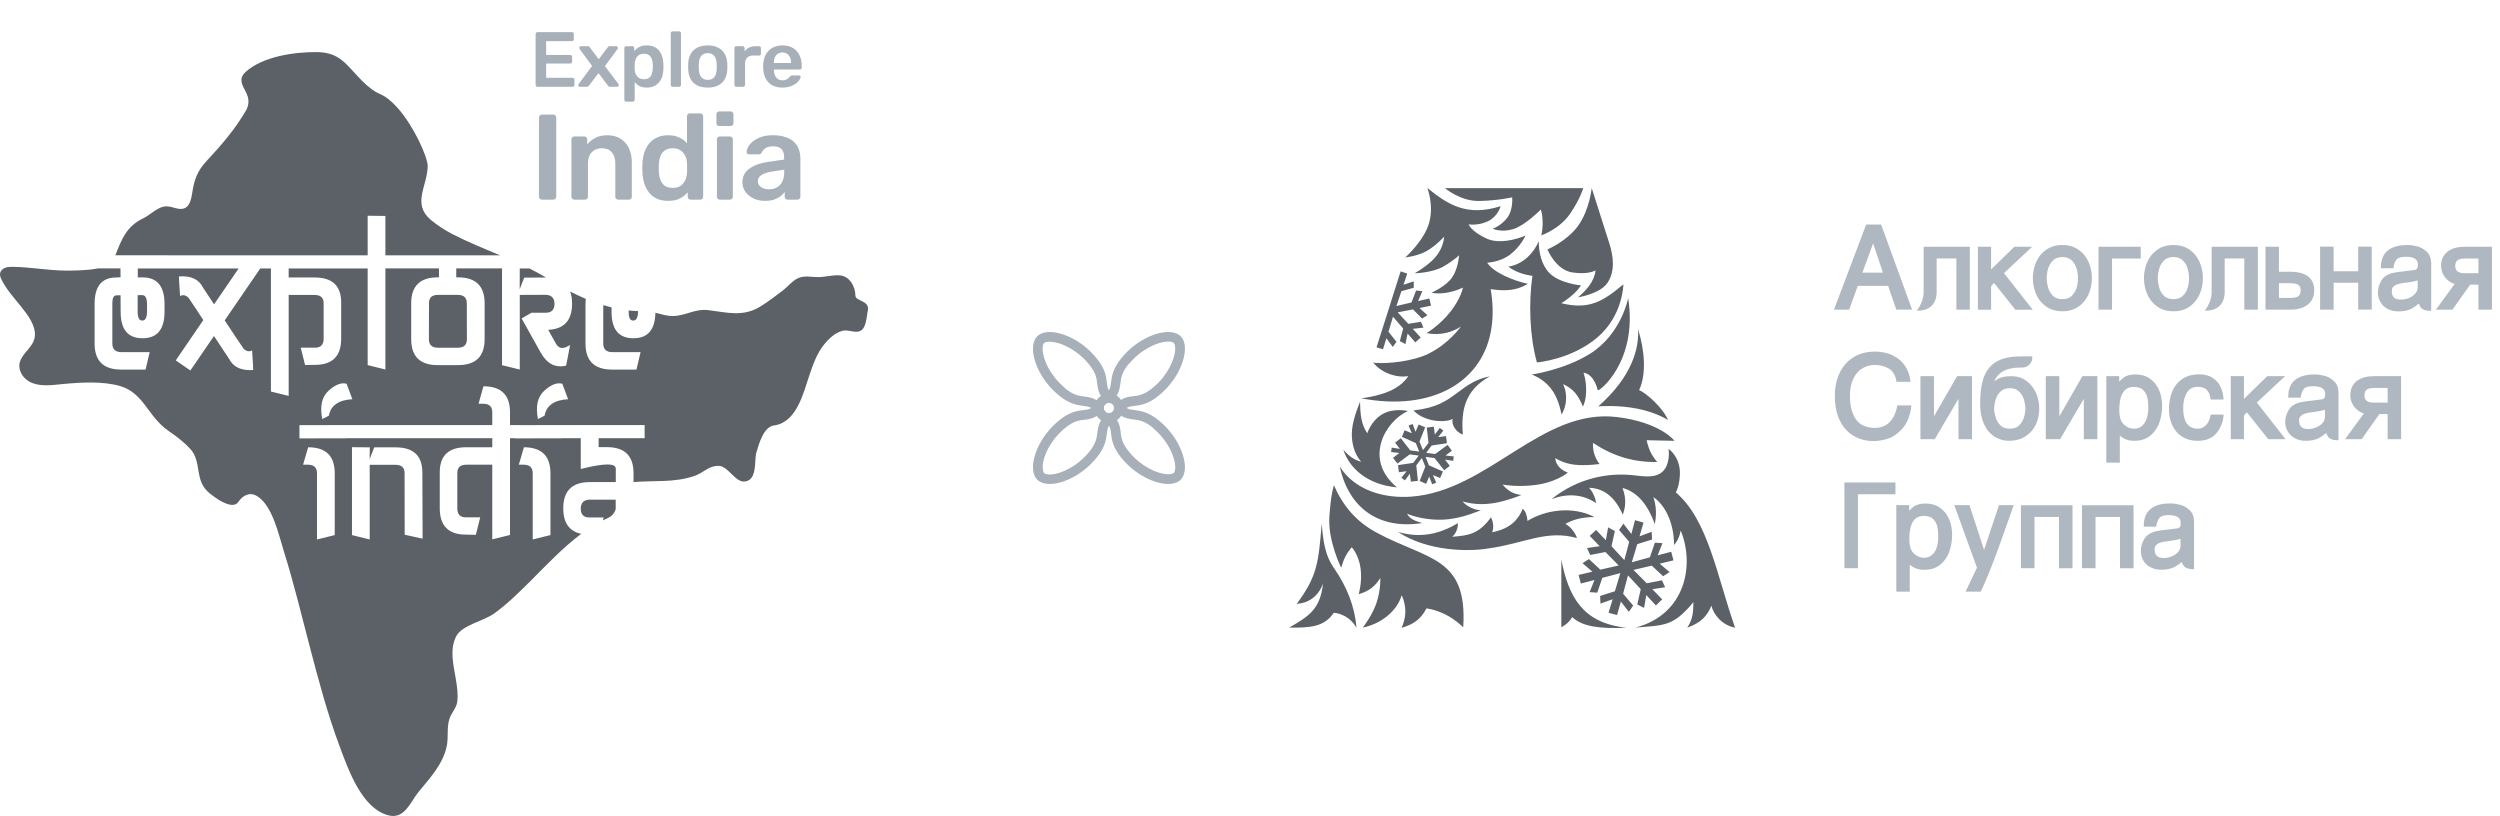 <svg width="288" height="94" viewBox="0 0 288 94" fill="none" xmlns="http://www.w3.org/2000/svg">
<path d="M61.918 10C61.858 10 61.807 9.979 61.765 9.937C61.723 9.895 61.702 9.844 61.702 9.784V3.925C61.702 3.859 61.723 3.805 61.765 3.763C61.807 3.721 61.858 3.7 61.918 3.7H65.878C65.944 3.7 65.998 3.721 66.04 3.763C66.082 3.805 66.103 3.859 66.103 3.925V4.519C66.103 4.579 66.082 4.63 66.04 4.672C65.998 4.714 65.944 4.735 65.878 4.735H62.917V6.328H65.68C65.746 6.328 65.8 6.349 65.842 6.391C65.884 6.427 65.905 6.478 65.905 6.544V7.102C65.905 7.168 65.884 7.222 65.842 7.264C65.8 7.3 65.746 7.318 65.68 7.318H62.917V8.965H65.95C66.016 8.965 66.07 8.986 66.112 9.028C66.154 9.07 66.175 9.124 66.175 9.19V9.784C66.175 9.844 66.154 9.895 66.112 9.937C66.07 9.979 66.016 10 65.95 10H61.918ZM66.815 10C66.761 10 66.713 9.982 66.671 9.946C66.635 9.904 66.617 9.856 66.617 9.802C66.617 9.784 66.62 9.763 66.626 9.739C66.638 9.715 66.656 9.685 66.68 9.649L68.21 7.597L66.788 5.671C66.77 5.641 66.755 5.614 66.743 5.59C66.737 5.566 66.734 5.542 66.734 5.518C66.734 5.464 66.752 5.419 66.788 5.383C66.83 5.341 66.878 5.32 66.932 5.32H67.715C67.787 5.32 67.841 5.338 67.877 5.374C67.913 5.41 67.94 5.443 67.958 5.473L68.975 6.823L69.992 5.473C70.016 5.443 70.043 5.41 70.073 5.374C70.109 5.338 70.163 5.32 70.235 5.32H70.982C71.036 5.32 71.081 5.341 71.117 5.383C71.159 5.419 71.18 5.461 71.18 5.509C71.18 5.539 71.174 5.566 71.162 5.59C71.156 5.614 71.144 5.641 71.126 5.671L69.686 7.615L71.225 9.649C71.249 9.685 71.264 9.715 71.27 9.739C71.282 9.763 71.288 9.784 71.288 9.802C71.288 9.856 71.267 9.904 71.225 9.946C71.189 9.982 71.144 10 71.09 10H70.271C70.205 10 70.154 9.985 70.118 9.955C70.082 9.919 70.052 9.886 70.028 9.856L68.948 8.425L67.85 9.856C67.826 9.886 67.796 9.919 67.76 9.955C67.73 9.985 67.679 10 67.607 10H66.815ZM72.138 11.71C72.078 11.71 72.027 11.689 71.985 11.647C71.943 11.605 71.922 11.554 71.922 11.494V5.536C71.922 5.476 71.943 5.425 71.985 5.383C72.027 5.341 72.078 5.32 72.138 5.32H72.849C72.915 5.32 72.966 5.341 73.002 5.383C73.044 5.425 73.065 5.476 73.065 5.536V5.896C73.209 5.704 73.398 5.545 73.632 5.419C73.866 5.293 74.157 5.23 74.505 5.23C74.823 5.23 75.099 5.281 75.333 5.383C75.567 5.485 75.762 5.632 75.918 5.824C76.074 6.01 76.194 6.232 76.278 6.49C76.362 6.748 76.41 7.033 76.422 7.345C76.428 7.447 76.431 7.552 76.431 7.66C76.431 7.768 76.428 7.876 76.422 7.984C76.416 8.284 76.371 8.563 76.287 8.821C76.203 9.073 76.08 9.295 75.918 9.487C75.762 9.673 75.567 9.82 75.333 9.928C75.099 10.036 74.823 10.09 74.505 10.09C74.181 10.09 73.905 10.033 73.677 9.919C73.449 9.799 73.263 9.643 73.119 9.451V11.494C73.119 11.554 73.098 11.605 73.056 11.647C73.02 11.689 72.969 11.71 72.903 11.71H72.138ZM74.172 9.127C74.43 9.127 74.631 9.073 74.775 8.965C74.919 8.851 75.021 8.704 75.081 8.524C75.147 8.344 75.186 8.146 75.198 7.93C75.21 7.75 75.21 7.57 75.198 7.39C75.186 7.174 75.147 6.976 75.081 6.796C75.021 6.616 74.919 6.472 74.775 6.364C74.631 6.25 74.43 6.193 74.172 6.193C73.926 6.193 73.725 6.25 73.569 6.364C73.419 6.478 73.308 6.625 73.236 6.805C73.17 6.979 73.131 7.159 73.119 7.345C73.113 7.453 73.11 7.567 73.11 7.687C73.11 7.807 73.113 7.924 73.119 8.038C73.125 8.218 73.167 8.392 73.245 8.56C73.323 8.722 73.437 8.857 73.587 8.965C73.737 9.073 73.932 9.127 74.172 9.127ZM77.486 10C77.426 10 77.375 9.979 77.333 9.937C77.291 9.895 77.27 9.844 77.27 9.784V3.826C77.27 3.766 77.291 3.715 77.333 3.673C77.375 3.631 77.426 3.61 77.486 3.61H78.233C78.293 3.61 78.344 3.631 78.386 3.673C78.428 3.715 78.449 3.766 78.449 3.826V9.784C78.449 9.844 78.428 9.895 78.386 9.937C78.344 9.979 78.293 10 78.233 10H77.486ZM81.533 10.09C81.053 10.09 80.648 10.006 80.318 9.838C79.994 9.67 79.745 9.433 79.571 9.127C79.403 8.821 79.307 8.464 79.283 8.056C79.277 7.948 79.274 7.816 79.274 7.66C79.274 7.504 79.277 7.372 79.283 7.264C79.307 6.85 79.406 6.493 79.58 6.193C79.76 5.887 80.012 5.65 80.336 5.482C80.666 5.314 81.065 5.23 81.533 5.23C82.001 5.23 82.397 5.314 82.721 5.482C83.051 5.65 83.303 5.887 83.477 6.193C83.657 6.493 83.759 6.85 83.783 7.264C83.789 7.372 83.792 7.504 83.792 7.66C83.792 7.816 83.789 7.948 83.783 8.056C83.759 8.464 83.66 8.821 83.486 9.127C83.318 9.433 83.069 9.67 82.739 9.838C82.415 10.006 82.013 10.09 81.533 10.09ZM81.533 9.199C81.851 9.199 82.097 9.1 82.271 8.902C82.445 8.698 82.541 8.401 82.559 8.011C82.565 7.921 82.568 7.804 82.568 7.66C82.568 7.516 82.565 7.399 82.559 7.309C82.541 6.925 82.445 6.631 82.271 6.427C82.097 6.223 81.851 6.121 81.533 6.121C81.215 6.121 80.969 6.223 80.795 6.427C80.621 6.631 80.525 6.925 80.507 7.309C80.501 7.399 80.498 7.516 80.498 7.66C80.498 7.804 80.501 7.921 80.507 8.011C80.525 8.401 80.621 8.698 80.795 8.902C80.969 9.1 81.215 9.199 81.533 9.199ZM84.825 10C84.765 10 84.714 9.979 84.672 9.937C84.63 9.895 84.609 9.844 84.609 9.784V5.545C84.609 5.479 84.63 5.425 84.672 5.383C84.714 5.341 84.765 5.32 84.825 5.32H85.554C85.614 5.32 85.665 5.341 85.707 5.383C85.755 5.425 85.779 5.479 85.779 5.545V5.914C85.917 5.722 86.094 5.575 86.31 5.473C86.532 5.371 86.787 5.32 87.075 5.32H87.444C87.51 5.32 87.561 5.341 87.597 5.383C87.639 5.425 87.66 5.476 87.66 5.536V6.184C87.66 6.244 87.639 6.295 87.597 6.337C87.561 6.379 87.51 6.4 87.444 6.4H86.742C86.454 6.4 86.229 6.481 86.067 6.643C85.911 6.805 85.833 7.027 85.833 7.309V9.784C85.833 9.844 85.812 9.895 85.77 9.937C85.728 9.979 85.674 10 85.608 10H84.825ZM90.136 10.09C89.47 10.09 88.942 9.898 88.552 9.514C88.162 9.13 87.952 8.584 87.922 7.876C87.916 7.816 87.913 7.741 87.913 7.651C87.913 7.555 87.916 7.48 87.922 7.426C87.946 6.976 88.048 6.586 88.228 6.256C88.414 5.926 88.669 5.674 88.993 5.5C89.317 5.32 89.698 5.23 90.136 5.23C90.622 5.23 91.03 5.332 91.36 5.536C91.69 5.734 91.939 6.013 92.107 6.373C92.275 6.727 92.359 7.138 92.359 7.606V7.795C92.359 7.855 92.338 7.906 92.296 7.948C92.254 7.99 92.2 8.011 92.134 8.011H89.146C89.146 8.011 89.146 8.02 89.146 8.038C89.146 8.056 89.146 8.071 89.146 8.083C89.152 8.293 89.191 8.488 89.263 8.668C89.341 8.842 89.452 8.983 89.596 9.091C89.746 9.199 89.923 9.253 90.127 9.253C90.295 9.253 90.436 9.229 90.55 9.181C90.664 9.127 90.757 9.067 90.829 9.001C90.901 8.935 90.952 8.881 90.982 8.839C91.036 8.767 91.078 8.725 91.108 8.713C91.144 8.695 91.195 8.686 91.261 8.686H92.035C92.095 8.686 92.143 8.704 92.179 8.74C92.221 8.776 92.239 8.821 92.233 8.875C92.227 8.971 92.176 9.088 92.08 9.226C91.99 9.364 91.858 9.499 91.684 9.631C91.51 9.763 91.291 9.874 91.027 9.964C90.769 10.048 90.472 10.09 90.136 10.09ZM89.146 7.255H91.135V7.228C91.135 6.994 91.096 6.79 91.018 6.616C90.94 6.442 90.826 6.304 90.676 6.202C90.526 6.1 90.346 6.049 90.136 6.049C89.926 6.049 89.746 6.1 89.596 6.202C89.446 6.304 89.332 6.442 89.254 6.616C89.182 6.79 89.146 6.994 89.146 7.228V7.255ZM62.428 23C62.335 23 62.255 22.967 62.19 22.902C62.125 22.837 62.092 22.757 62.092 22.664V13.536C62.092 13.443 62.125 13.363 62.19 13.298C62.255 13.233 62.335 13.2 62.428 13.2H63.744C63.847 13.2 63.926 13.233 63.982 13.298C64.047 13.363 64.08 13.443 64.08 13.536V22.664C64.08 22.757 64.047 22.837 63.982 22.902C63.926 22.967 63.847 23 63.744 23H62.428ZM66.164 23C66.07 23 65.991 22.967 65.926 22.902C65.86 22.837 65.828 22.757 65.828 22.664V16.056C65.828 15.963 65.86 15.883 65.926 15.818C65.991 15.753 66.07 15.72 66.164 15.72H67.312C67.405 15.72 67.484 15.753 67.55 15.818C67.615 15.883 67.648 15.963 67.648 16.056V16.63C67.89 16.331 68.198 16.084 68.572 15.888C68.954 15.683 69.426 15.58 69.986 15.58C70.555 15.58 71.05 15.711 71.47 15.972C71.89 16.224 72.212 16.583 72.436 17.05C72.669 17.517 72.786 18.077 72.786 18.73V22.664C72.786 22.757 72.753 22.837 72.688 22.902C72.622 22.967 72.543 23 72.45 23H71.218C71.124 23 71.045 22.967 70.98 22.902C70.914 22.837 70.882 22.757 70.882 22.664V18.814C70.882 18.273 70.746 17.848 70.476 17.54C70.214 17.232 69.832 17.078 69.328 17.078C68.842 17.078 68.455 17.232 68.166 17.54C67.876 17.848 67.732 18.273 67.732 18.814V22.664C67.732 22.757 67.699 22.837 67.634 22.902C67.568 22.967 67.489 23 67.396 23H66.164ZM76.986 23.14C76.501 23.14 76.071 23.061 75.698 22.902C75.334 22.734 75.031 22.501 74.788 22.202C74.545 21.903 74.359 21.553 74.228 21.152C74.097 20.741 74.023 20.293 74.004 19.808C73.995 19.64 73.99 19.491 73.99 19.36C73.99 19.22 73.995 19.066 74.004 18.898C74.023 18.431 74.093 17.997 74.214 17.596C74.345 17.195 74.531 16.845 74.774 16.546C75.026 16.238 75.334 16 75.698 15.832C76.071 15.664 76.501 15.58 76.986 15.58C77.49 15.58 77.915 15.669 78.26 15.846C78.615 16.014 78.909 16.233 79.142 16.504V13.396C79.142 13.303 79.17 13.223 79.226 13.158C79.291 13.093 79.375 13.06 79.478 13.06H80.668C80.761 13.06 80.841 13.093 80.906 13.158C80.971 13.223 81.004 13.303 81.004 13.396V22.664C81.004 22.757 80.971 22.837 80.906 22.902C80.841 22.967 80.761 23 80.668 23H79.562C79.459 23 79.375 22.967 79.31 22.902C79.254 22.837 79.226 22.757 79.226 22.664V22.146C78.993 22.435 78.694 22.673 78.33 22.86C77.975 23.047 77.527 23.14 76.986 23.14ZM77.504 21.642C77.896 21.642 78.209 21.553 78.442 21.376C78.675 21.199 78.848 20.975 78.96 20.704C79.072 20.424 79.133 20.139 79.142 19.85C79.151 19.682 79.156 19.505 79.156 19.318C79.156 19.122 79.151 18.94 79.142 18.772C79.133 18.492 79.067 18.226 78.946 17.974C78.825 17.713 78.647 17.498 78.414 17.33C78.181 17.162 77.877 17.078 77.504 17.078C77.112 17.078 76.799 17.167 76.566 17.344C76.342 17.512 76.179 17.736 76.076 18.016C75.973 18.296 75.913 18.604 75.894 18.94C75.885 19.22 75.885 19.5 75.894 19.78C75.913 20.116 75.973 20.424 76.076 20.704C76.179 20.984 76.342 21.213 76.566 21.39C76.799 21.558 77.112 21.642 77.504 21.642ZM82.926 23C82.832 23 82.753 22.967 82.688 22.902C82.623 22.837 82.59 22.757 82.59 22.664V16.056C82.59 15.963 82.623 15.883 82.688 15.818C82.753 15.753 82.832 15.72 82.926 15.72H84.088C84.191 15.72 84.27 15.753 84.326 15.818C84.391 15.883 84.424 15.963 84.424 16.056V22.664C84.424 22.757 84.391 22.837 84.326 22.902C84.27 22.967 84.191 23 84.088 23H82.926ZM82.87 14.516C82.767 14.516 82.683 14.488 82.618 14.432C82.562 14.367 82.534 14.283 82.534 14.18V13.172C82.534 13.079 82.562 12.999 82.618 12.934C82.683 12.869 82.767 12.836 82.87 12.836H84.144C84.246 12.836 84.331 12.869 84.396 12.934C84.461 12.999 84.494 13.079 84.494 13.172V14.18C84.494 14.283 84.461 14.367 84.396 14.432C84.331 14.488 84.246 14.516 84.144 14.516H82.87ZM88.115 23.14C87.63 23.14 87.191 23.047 86.799 22.86C86.407 22.664 86.095 22.407 85.861 22.09C85.637 21.763 85.525 21.399 85.525 20.998C85.525 20.345 85.787 19.827 86.309 19.444C86.841 19.052 87.541 18.791 88.409 18.66L90.327 18.38V18.086C90.327 17.694 90.229 17.391 90.033 17.176C89.837 16.961 89.501 16.854 89.025 16.854C88.689 16.854 88.414 16.924 88.199 17.064C87.994 17.195 87.84 17.372 87.737 17.596C87.663 17.717 87.555 17.778 87.415 17.778H86.309C86.207 17.778 86.127 17.75 86.071 17.694C86.025 17.638 86.001 17.563 86.001 17.47C86.011 17.321 86.071 17.139 86.183 16.924C86.295 16.709 86.473 16.504 86.715 16.308C86.958 16.103 87.271 15.93 87.653 15.79C88.036 15.65 88.498 15.58 89.039 15.58C89.627 15.58 90.122 15.655 90.523 15.804C90.934 15.944 91.261 16.135 91.503 16.378C91.746 16.621 91.923 16.905 92.035 17.232C92.147 17.559 92.203 17.904 92.203 18.268V22.664C92.203 22.757 92.171 22.837 92.105 22.902C92.04 22.967 91.961 23 91.867 23H90.733C90.631 23 90.547 22.967 90.481 22.902C90.425 22.837 90.397 22.757 90.397 22.664V22.118C90.276 22.295 90.113 22.463 89.907 22.622C89.702 22.771 89.45 22.897 89.151 23C88.862 23.093 88.517 23.14 88.115 23.14ZM88.591 21.81C88.918 21.81 89.212 21.74 89.473 21.6C89.744 21.46 89.954 21.245 90.103 20.956C90.262 20.657 90.341 20.284 90.341 19.836V19.542L88.941 19.766C88.391 19.85 87.98 19.985 87.709 20.172C87.439 20.359 87.303 20.587 87.303 20.858C87.303 21.063 87.364 21.241 87.485 21.39C87.616 21.53 87.779 21.637 87.975 21.712C88.171 21.777 88.377 21.81 88.591 21.81Z" fill="#A7B0B9"/>
<path fill-rule="evenodd" clip-rule="evenodd" d="M19.347 29.412H42.355V24.853L44.399 24.875V29.412H57.606C55.764 28.636 53.905 27.89 52.143 26.98C51.277 26.535 50.403 25.973 49.648 25.346C47.403 23.473 49.269 21.418 49.269 19.085C49.269 18.172 47.757 14.635 45.807 12.432C45.157 11.697 44.457 11.113 43.749 10.82C43.218 10.602 42.554 10.16 41.662 9.262C39.868 7.446 39.182 6.022 36.474 6.001C33.951 5.979 30.275 6.493 28.311 8.276C28.123 8.446 27.95 8.646 27.867 8.889C27.611 9.639 28.3 10.352 28.535 11.113C28.694 11.635 28.629 12.222 28.355 12.697C27.069 14.914 25.52 16.697 23.762 18.588C22.762 19.665 22.379 20.69 22.163 22.107C22.029 22.98 21.838 24.172 20.679 24.064C20.22 24.02 19.791 23.814 19.332 23.777C18.224 23.69 17.419 24.712 16.491 25.154C14.559 26.078 14 27.582 13.292 29.408H19.339L19.347 29.412Z" fill="#5B6166"/>
<path fill-rule="evenodd" clip-rule="evenodd" d="M16.404 36.93C16.74 36.923 16.917 36.604 16.939 35.97V34.959C16.917 34.325 16.74 34.006 16.404 33.999H15.859V35.938C15.859 36.611 16.04 36.941 16.404 36.927V36.93Z" fill="#5B6166"/>
<path fill-rule="evenodd" clip-rule="evenodd" d="M72.964 36.93C73.3 36.923 73.477 36.604 73.499 35.97V35.84C73.138 35.829 72.78 35.807 72.423 35.767V35.941C72.423 36.615 72.603 36.945 72.968 36.93H72.964Z" fill="#5B6166"/>
<path fill-rule="evenodd" clip-rule="evenodd" d="M59.866 33.329L60.389 31.981L62.837 31.97C62.859 31.97 62.88 31.97 62.902 31.97C62.274 31.597 61.631 31.253 60.978 30.926H59.877L59.866 33.325V33.329Z" fill="#5B6166"/>
<path fill-rule="evenodd" clip-rule="evenodd" d="M70.932 57.559H67.971C67.274 57.559 66.917 57.896 66.902 58.566C66.895 59.262 67.227 59.613 67.899 59.613H69.542L69.459 59.943C69.697 59.823 69.935 59.707 70.177 59.602C70.621 59.338 70.831 59.004 70.928 58.646V57.562L70.932 57.559Z" fill="#5B6166"/>
<path fill-rule="evenodd" clip-rule="evenodd" d="M98.544 34.09C98.544 32.966 97.84 31.778 96.695 31.716C95.861 31.673 95.056 31.919 94.233 31.923C93.421 31.926 92.673 31.698 91.89 32.068C91.244 32.376 90.749 33.035 90.182 33.466C89.326 34.119 88.471 34.771 87.554 35.333C85.582 36.535 83.749 35.992 81.586 35.727C80.051 35.543 79.004 36.38 77.542 36.405C77.524 36.405 77.502 36.405 77.484 36.405C76.809 36.405 76.156 36.195 75.502 36.028C75.466 37.988 74.625 38.967 72.979 38.967C71.293 38.974 70.451 37.963 70.451 35.934V35.412C70.13 35.336 69.812 35.245 69.495 35.151V39.583C69.495 40.235 69.845 40.565 70.542 40.565H73.795L73.322 42.576H70.513C68.473 42.576 67.451 41.579 67.451 39.583V34.995C67.451 34.793 67.462 34.608 67.48 34.427C66.87 34.169 66.267 33.887 65.682 33.582C65.827 33.974 65.902 34.438 65.902 34.97C65.91 36.901 64.993 37.909 63.151 37.996L64.047 39.594C64.357 40.133 64.812 40.231 65.415 39.887L65.678 39.746L65.216 42.119C63.989 42.416 63.011 41.913 62.285 40.612L60.09 36.68L61.238 36.025H62.88C63.552 36.025 63.884 35.673 63.877 34.974C63.862 34.3 63.509 33.963 62.808 33.963L59.877 33.974V42.572L57.833 42.068V30.923H52.562V31.952H52.771C54.811 31.952 55.829 32.948 55.829 34.945V39.068C55.829 41.061 54.811 42.061 52.771 42.061H50.417C48.385 42.061 47.37 41.065 47.37 39.068V34.945C47.37 32.952 48.385 31.952 50.417 31.952H50.569V30.923H44.399V42.565L42.355 42.061V30.926H33.254V31.966H36.254C38.294 31.966 39.312 32.937 39.305 34.876V38.989C39.312 41.018 38.305 42.032 36.283 42.032L35.146 42.054L34.644 40.054H36.286C36.958 40.054 37.29 39.702 37.283 39.003V34.908C37.276 34.289 36.922 33.977 36.225 33.977H33.254V45.608L31.21 45.105V30.926H29.983L25.885 36.909L27.004 38.597V38.608L28.073 40.184C28.409 40.489 28.73 40.547 29.041 40.365C29.142 41.869 29.185 42.619 29.17 42.619C28.957 42.641 28.752 42.641 28.557 42.63C27.524 42.576 26.802 42.145 26.39 41.337L24.65 38.709L21.932 42.681L20.249 41.518L23.423 36.869L22.769 35.88V35.869L21.711 34.292C21.376 33.984 21.054 33.923 20.744 34.111C20.643 32.604 20.599 31.847 20.614 31.847C21.982 31.738 22.91 32.169 23.394 33.14L24.661 35.061L27.492 30.926H15.873V31.955H16.426C18.09 31.955 18.935 32.956 18.953 34.956V35.967C18.935 37.967 18.09 38.967 16.426 38.967C14.74 38.974 13.899 37.963 13.899 35.934L13.888 34.014L13.415 34.024C13.101 34.024 12.942 34.325 12.942 34.923V39.583C12.942 40.235 13.292 40.565 13.989 40.565H17.242L16.769 42.576H13.96C11.92 42.576 10.898 41.579 10.898 39.583V34.995C10.898 32.959 11.743 31.952 13.436 31.963L13.888 31.941L13.877 30.919H11.299C9.956 31.18 8.259 31.173 7.671 31.173C5.602 31.173 3.573 30.77 1.508 30.738C1.204 30.734 0.894 30.738 0.612 30.839C0.327 30.945 0.071 31.173 0.013 31.47C-0.037 31.727 0.067 31.992 0.183 32.227C0.732 33.34 1.584 34.264 2.36 35.231C3.136 36.199 4.23 37.565 3.992 38.883C3.786 40.028 2.591 40.637 2.28 41.735C2.038 42.594 2.598 43.529 3.374 43.96C4.508 44.587 5.93 44.369 7.162 44.25C9.389 44.036 11.848 43.898 13.834 44.474C16.603 45.275 17.014 48.033 19.502 49.703C20.39 50.297 21.365 51.091 21.946 51.743C23.296 53.258 22.329 55.345 24.138 56.819C25.477 57.914 26.914 58.606 27.445 57.834C27.99 57.041 28.78 56.635 29.636 57.164C31.394 58.254 32.113 61.631 32.676 63.429C33.828 67.092 34.723 70.831 35.698 74.545C36.709 78.397 37.734 82.267 39.132 85.996C40.114 88.619 41.688 93.21 44.814 93.942C46.627 94.366 47.284 92.376 48.201 91.249C49.515 89.633 51.046 88.043 51.472 85.919C51.681 84.879 51.439 83.818 51.786 82.781C52.002 82.126 52.573 81.56 52.67 80.872C52.793 79.999 52.656 79.118 52.515 78.256C52.252 76.632 51.75 74.824 52.573 73.266C53.23 72.023 55.728 71.531 56.902 70.69C58.44 69.592 59.79 68.248 61.126 66.918C62.978 65.074 64.837 63.081 66.96 61.497C65.574 61.208 64.884 60.225 64.888 58.548C64.888 56.541 65.91 55.537 67.95 55.537H70.939V53.99C70.939 53.337 69.592 53.348 66.902 54.029V50.482H64.697V50.493L59.349 50.504V50.482H58.754V61.628L56.71 62.132V53.533H53.739C53.042 53.533 52.688 53.841 52.681 54.461V58.548C52.674 59.247 53.006 59.599 53.678 59.599H55.32L54.819 61.61L53.681 61.588C51.66 61.588 50.656 60.573 50.659 58.544V54.432C50.652 52.493 51.67 51.522 53.71 51.522H56.71V50.482H39.843V50.493L34.496 50.504V48.978L39.42 48.968H56.71V47.493C56.71 46.84 56.36 46.511 55.663 46.511H55.129L55.692 44.5C57.732 44.5 58.754 45.496 58.754 47.493V48.968H60.032V48.975L63.819 48.968H74.26V50.482H68.964V51.511H69.921C71.961 51.511 72.982 52.508 72.982 54.504V55.533C75.347 55.334 77.629 55.624 79.965 54.841C80.423 54.689 80.86 54.424 81.293 54.142C81.82 53.801 82.304 53.663 82.748 53.663C84.005 53.663 84.759 55.899 86.084 55.403C86.294 55.323 86.453 55.196 86.575 55.033C87.131 54.287 86.922 52.812 87.146 52.084C87.431 51.145 87.958 49.167 89.164 49.011C91.756 48.681 92.543 45.308 93.222 43.289C93.641 42.047 94.081 40.753 94.912 39.717C95.439 39.054 96.19 38.333 97.035 38.112C97.652 37.949 98.266 38.307 98.876 38.199C99.825 38.028 99.804 36.532 99.97 35.796C100.244 34.597 98.551 34.717 98.551 34.075L98.544 34.09ZM60.35 51.526C62.389 51.526 63.411 52.522 63.411 54.519V61.642L61.368 62.146V54.515C61.368 53.863 61.017 53.533 60.321 53.533H59.768L60.353 51.522L60.35 51.526ZM40.554 51.515L42.597 51.536L42.587 52.892L43.11 51.536H45.59C47.634 51.536 48.656 52.508 48.656 54.446L48.684 62.055L46.619 61.602L46.608 54.479C46.601 53.859 46.251 53.547 45.551 53.547H42.59V62.146L40.547 61.642V51.515H40.554ZM35.499 51.526C37.539 51.526 38.561 52.522 38.561 54.519V61.642L36.517 62.146V54.515C36.517 53.863 36.167 53.533 35.471 53.533H34.914L35.499 51.522V51.526ZM37.886 47.888L37.12 48.272C36.832 46.797 37.077 45.71 37.857 45.007C38.482 44.442 39.052 44.159 39.568 44.159C39.687 44.159 39.81 44.177 39.929 44.21L40.594 45.989C39.002 46.076 38.099 46.71 37.886 47.888ZM62.736 47.888L61.971 48.272C61.682 46.797 61.927 45.71 62.707 45.007C63.332 44.442 63.902 44.159 64.418 44.159C64.538 44.159 64.66 44.177 64.779 44.21L65.444 45.989C63.852 46.076 62.949 46.71 62.736 47.888Z" fill="#5B6166"/>
<path fill-rule="evenodd" clip-rule="evenodd" d="M49.421 34.952L49.41 39.075C49.41 39.728 49.757 40.057 50.454 40.057H52.743C53.439 40.057 53.786 39.731 53.786 39.075L53.775 34.952C53.782 34.3 53.436 33.97 52.739 33.97H50.45C49.753 33.97 49.41 34.296 49.414 34.952H49.421Z" fill="#5B6166"/>
<path d="M126.28 52.79C127.31 51.54 127.42 50.65 127.51 49.94C127.56 49.56 127.59 49.3 127.75 49.03C127.91 49.3 127.95 49.56 127.99 49.94C128.08 50.65 128.18 51.54 129.22 52.79C130.83 54.74 132.98 55.68 134.4 55.75C135.1 55.78 135.66 55.62 136.01 55.26C136.36 54.91 136.53 54.35 136.5 53.65C136.43 52.23 135.49 50.08 133.54 48.47C132.29 47.44 131.4 47.33 130.69 47.24C130.31 47.19 130.05 47.16 129.78 47C130.05 46.84 130.31 46.8 130.69 46.76C131.4 46.67 132.29 46.57 133.54 45.53C135.49 43.92 136.43 41.77 136.5 40.35C136.53 39.65 136.37 39.09 136.01 38.74C135.66 38.39 135.1 38.22 134.4 38.25C132.98 38.32 130.83 39.26 129.22 41.21C128.19 42.46 128.08 43.35 127.99 44.06C127.94 44.44 127.91 44.7 127.75 44.97C127.59 44.7 127.55 44.44 127.51 44.06C127.42 43.35 127.32 42.46 126.28 41.21C124.67 39.26 122.52 38.32 121.1 38.25C120.4 38.22 119.84 38.39 119.49 38.74C119.17 39.06 119 39.56 119 40.18C119 40.24 119 40.29 119 40.35C119.07 41.77 120.01 43.92 121.96 45.53C123.21 46.56 124.1 46.67 124.81 46.76C125.19 46.81 125.45 46.84 125.72 47C125.45 47.16 125.19 47.2 124.81 47.24C124.1 47.33 123.21 47.43 121.96 48.47C120.01 50.08 119.07 52.24 119 53.65C119 53.71 119 53.77 119 53.82C119 54.44 119.17 54.94 119.49 55.26C119.84 55.61 120.4 55.78 121.1 55.75C122.52 55.68 124.67 54.74 126.28 52.79ZM127.17 47C127.17 46.68 127.43 46.42 127.75 46.42C128.07 46.42 128.33 46.68 128.33 47C128.33 47.32 128.07 47.58 127.75 47.58C127.43 47.58 127.17 47.32 127.17 47ZM132.83 49.32C134.51 50.71 135.33 52.57 135.39 53.7C135.41 54.13 135.32 54.38 135.23 54.47C135.14 54.56 134.89 54.65 134.46 54.63C133.32 54.58 131.47 53.75 130.08 52.07C129.25 51.07 129.17 50.42 129.1 49.79C129.05 49.34 128.99 48.88 128.67 48.39C128.87 48.26 129.04 48.09 129.17 47.89C129.65 48.2 130.12 48.26 130.57 48.32C131.2 48.4 131.84 48.47 132.85 49.3L132.83 49.32ZM130.07 41.91C131.46 40.23 133.32 39.41 134.45 39.35C134.88 39.33 135.13 39.42 135.22 39.51C135.31 39.6 135.4 39.85 135.38 40.28C135.33 41.42 134.5 43.27 132.82 44.66C131.82 45.49 131.17 45.57 130.54 45.64C130.09 45.69 129.63 45.75 129.14 46.07C129.01 45.87 128.84 45.7 128.64 45.57C128.95 45.09 129.01 44.62 129.07 44.17C129.15 43.54 129.22 42.9 130.05 41.89L130.07 41.91ZM122.66 44.67C120.99 43.29 120.16 41.43 120.11 40.3C120.09 39.87 120.18 39.62 120.27 39.53C120.36 39.44 120.61 39.35 121.04 39.37C122.18 39.42 124.03 40.25 125.42 41.93C126.25 42.93 126.33 43.58 126.4 44.21C126.45 44.66 126.51 45.12 126.83 45.61C126.63 45.74 126.46 45.91 126.33 46.11C125.85 45.8 125.38 45.74 124.93 45.68C124.3 45.6 123.66 45.53 122.65 44.7L122.66 44.67ZM120.11 53.71C120.16 52.57 120.99 50.72 122.67 49.33C123.67 48.5 124.32 48.42 124.95 48.35C125.4 48.3 125.86 48.24 126.35 47.92C126.48 48.12 126.65 48.29 126.85 48.42C126.54 48.9 126.48 49.37 126.42 49.82C126.34 50.45 126.27 51.09 125.44 52.1C124.05 53.78 122.19 54.6 121.06 54.66C120.63 54.68 120.38 54.59 120.29 54.5C120.2 54.41 120.11 54.16 120.13 53.73L120.11 53.71Z" fill="#A7B0B9"/>
<path d="M153.654 70.583C152.554 72.243 150.904 72.323 148.504 72.303C150.794 70.993 152.084 70.183 152.414 67.223C151.864 68.743 150.684 69.493 149.384 69.563C151.794 66.323 151.884 64.753 152.264 60.323C152.484 63.523 153.064 64.563 153.774 65.593C155.114 67.553 156.074 69.833 156.264 72.303C155.584 71.133 154.504 70.673 153.644 70.583H153.654ZM183.704 59.573C182.224 59.543 181.124 59.903 180.334 60.353C180.874 60.613 181.494 61.393 181.664 61.983C178.134 60.993 175.644 62.603 171.444 63.183C169.294 63.553 164.494 63.563 161.044 61.273C163.514 62.003 165.714 61.603 167.954 60.263C167.954 60.913 167.694 61.513 167.294 61.833C169.374 61.703 170.444 61.393 171.764 59.593C171.994 60.053 172.134 60.763 171.894 61.313C174.024 60.913 174.934 59.813 175.424 58.603C175.764 58.923 175.934 59.433 175.964 60.013C177.984 58.753 181.154 58.243 183.694 59.573H183.704ZM171.634 43.353C170.054 44.223 169.274 45.283 168.864 46.383C168.454 47.463 168.414 48.813 168.524 50.053C167.684 49.803 167.174 48.833 167.344 48.243C166.744 48.673 164.244 48.743 162.824 47.283C165.514 46.973 166.584 46.223 167.944 45.203C169.054 44.373 170.064 43.643 171.644 43.353H171.634ZM164.614 53.603L166.224 54.313L165.904 55.073L165.074 54.723L165.454 55.603L164.984 55.793L164.644 54.893L164.294 55.733L163.544 55.413L164.194 53.753L163.794 52.773L163.154 53.613L163.344 55.393L162.534 55.483L162.414 54.573L161.844 55.343L161.444 55.033L162.044 54.283L161.154 54.403L161.054 53.583L162.804 53.323L163.434 52.483L162.404 52.343L160.984 53.403L160.474 52.743L161.204 52.183L160.254 52.073L160.324 51.563L161.264 51.713L160.714 50.993L161.374 50.483L162.464 51.883L163.494 52.023L163.104 51.043L161.494 50.323L161.814 49.563L162.644 49.913L162.264 49.033L162.734 48.843L163.074 49.743L163.424 48.903L164.174 49.223L163.524 50.873L163.924 51.853L164.564 51.023L164.364 49.253L165.174 49.153L165.294 50.063L165.864 49.293L166.274 49.603L165.674 50.353L166.584 50.243L166.684 51.063L164.924 51.323L164.304 52.163L165.334 52.303L166.764 51.253L167.254 51.923L166.524 52.473L167.474 52.583L167.404 53.093L166.464 52.943L167.014 53.673L166.364 54.173L165.264 52.773L164.234 52.633L164.614 53.623V53.603ZM160.164 35.023L160.234 34.783L161.354 31.263L162.114 31.513L161.684 32.803L162.864 32.413V33.153L161.444 33.543L160.864 35.253L162.604 34.843L163.134 33.463L163.854 33.543L163.364 34.683L164.664 34.383L164.854 35.213L163.524 35.483L164.444 36.313L163.824 36.693L162.774 35.643L161.014 35.983L162.234 37.303L163.694 37.073L163.984 37.743L162.754 37.883L163.664 38.883L163.044 39.443L162.154 38.423L161.904 39.643L161.264 39.293L161.644 37.843L160.474 36.483L159.954 38.213L160.874 39.383L160.444 39.963L159.714 38.963L159.324 40.233L158.574 40.013L160.164 35.023ZM156.804 45.883C164.984 47.453 170.924 44.003 171.824 37.723C172.034 36.263 171.984 34.783 171.724 33.313C171.944 33.333 173.034 33.533 174.144 33.373C175.254 33.213 175.994 32.693 175.994 32.693C174.264 32.313 172.044 31.383 171.324 30.263C171.324 30.263 172.744 30.223 173.934 29.353C175.124 28.473 175.744 27.143 175.744 27.143C175.744 27.143 173.054 28.323 171.254 27.483C169.444 26.643 169.184 25.843 169.184 25.843C169.184 25.843 170.274 26.033 171.424 25.483C172.564 24.933 172.874 23.753 172.874 23.753C168.954 24.983 166.804 23.553 164.524 21.733C164.494 21.713 164.454 21.683 164.424 21.653C164.424 21.653 165.194 23.553 164.654 25.613C164.114 27.673 161.894 29.653 161.894 29.653C161.894 29.653 163.294 29.523 164.394 28.893C165.484 28.263 166.374 27.253 166.374 27.253C166.164 29.243 164.824 30.373 162.974 31.483C162.974 31.483 165.024 31.443 166.314 30.683C167.604 29.923 168.084 29.403 168.084 29.403C168.084 29.403 168.004 30.923 167.274 31.973C166.544 33.023 164.894 33.723 164.894 33.723C165.764 33.913 167.154 33.783 168.524 33.133C168.524 33.133 168.334 34.313 167.104 35.893C165.874 37.473 164.344 38.373 164.344 38.373C165.964 38.713 167.394 38.223 168.304 37.613C168.304 37.613 166.934 39.593 164.514 40.773C162.824 41.593 160.024 41.923 158.424 41.803C158.264 41.793 158.174 41.733 158.174 41.733C159.014 42.883 160.834 43.583 162.234 43.323C162.234 43.323 161.724 44.283 160.244 44.983C158.764 45.673 156.834 45.883 156.834 45.883H156.804ZM162.174 47.343C162.174 47.343 160.534 46.953 159.234 47.723C157.934 48.493 157.514 49.913 157.514 49.913C156.794 48.873 156.694 47.673 156.684 46.283C156.684 46.283 155.884 48.103 155.754 49.513C155.634 50.793 155.944 52.213 156.804 53.193C156.804 53.193 156.784 53.193 156.734 53.173C155.874 52.923 155.354 52.483 154.754 51.813C155.424 53.903 157.514 55.853 160.934 56.143C157.034 52.923 159.554 48.563 162.174 47.353V47.343ZM154.354 53.773C156.094 56.483 159.414 57.443 162.574 57.213C171.444 56.563 177.604 46.993 186.264 48.043C191.304 48.653 192.904 50.783 192.904 50.783L189.694 50.713C189.694 50.713 189.804 51.303 190.094 51.973C190.384 52.633 190.914 53.223 190.914 53.223C188.124 53.263 185.834 52.543 183.514 51.023C183.514 51.023 183.454 51.723 183.704 52.423C183.954 53.123 184.274 53.453 184.274 53.453C184.274 53.453 182.674 53.683 181.374 53.533C180.074 53.383 179.164 52.773 179.164 52.773C179.164 52.773 179.164 53.253 179.564 53.743C179.964 54.233 180.614 54.443 180.614 54.443C180.464 54.573 180.194 54.753 179.994 54.863C178.394 55.753 176.834 55.973 175.014 55.983C174.024 55.983 173.094 55.823 173.094 55.823C173.804 56.653 174.414 56.913 175.264 57.023C175.264 57.023 174.504 57.343 173.534 57.623C171.994 58.083 170.444 58.243 168.864 57.863C168.614 57.803 168.484 57.763 168.484 57.763C169.004 58.383 169.934 58.773 170.604 58.773C170.604 58.773 170.424 58.853 170.124 58.963C167.954 59.793 166.064 60.153 163.524 59.623C162.634 59.433 162.084 59.173 162.084 59.173C162.264 59.483 162.444 59.673 162.764 59.853C163.114 60.063 163.854 60.253 163.854 60.253C158.884 61.033 155.404 58.573 154.344 53.783L154.354 53.773ZM153.664 55.903C154.724 58.293 156.234 60.093 158.574 61.353C164.444 64.523 169.084 64.093 168.564 72.263C168.564 72.263 167.694 71.383 166.524 70.793C165.354 70.203 164.334 70.083 164.334 70.083C163.694 71.303 162.894 71.903 161.454 72.333C161.454 72.333 161.924 71.403 161.894 70.353C161.864 69.303 161.474 68.573 161.474 68.573C160.904 70.493 158.984 71.903 156.994 72.293C156.994 72.293 158.124 70.853 158.594 69.393C159.074 67.923 159.014 66.583 159.014 66.583C158.394 67.553 157.744 68.083 156.524 68.453C156.524 68.453 156.954 66.983 156.734 65.443C156.524 63.903 155.724 63.043 155.724 63.043C155.124 63.743 154.784 64.403 154.504 65.403C154.504 65.403 152.954 62.323 153.144 59.503C153.334 56.683 153.674 55.903 153.674 55.903H153.664ZM166.444 21.663C166.444 21.663 168.204 23.183 170.384 23.153C172.564 23.113 174.204 22.733 174.204 22.733C174.204 22.733 174.344 24.183 173.614 25.113C172.884 26.043 171.954 26.353 171.954 26.353C171.954 26.353 172.954 26.813 174.324 26.393C175.704 25.973 177.494 24.143 177.494 24.143C177.714 24.633 177.824 26.093 177.554 27.113C177.554 27.113 179.654 26.413 180.874 24.623C182.094 22.833 182.384 21.673 182.384 21.673H166.444V21.663ZM187.564 34.353C187.564 34.353 186.774 38.493 183.184 40.743C180.154 42.633 176.454 43.143 176.454 43.143C178.604 44.023 179.444 45.563 179.894 47.753C179.894 47.753 180.394 46.993 180.414 45.923C180.434 44.853 180.054 44.243 180.054 44.243C181.294 44.813 181.814 45.553 182.354 46.833C182.354 46.833 182.734 46.163 182.724 44.923C182.724 43.683 182.414 42.943 182.414 42.943C183.264 43.013 183.844 44.013 184.054 44.943C184.124 45.243 188.724 41.673 187.564 34.343V34.353ZM188.704 37.923C188.844 40.013 188.074 43.343 184.124 46.813C184.124 46.813 186.364 46.623 188.644 47.083C190.914 47.543 192.154 48.393 192.154 48.393C191.594 46.993 189.604 45.233 188.824 44.943C189.704 43.073 189.454 40.303 188.704 37.923ZM177.054 41.753C176.214 38.743 176.084 34.943 176.534 31.773C175.564 31.653 174.554 31.323 173.754 30.713C173.754 30.713 173.864 30.693 173.994 30.673C175.484 30.363 176.694 29.163 177.264 27.783C177.264 29.053 177.574 30.523 178.504 31.463C179.684 32.663 182.134 32.873 182.134 32.873C181.644 33.623 181.014 34.133 180.304 34.643C180.234 34.693 179.864 34.933 179.864 34.933C183.034 35.693 184.594 34.783 187.014 32.753C187.014 32.753 186.984 36.373 183.984 38.903C180.984 41.433 177.064 41.753 177.064 41.753H177.054ZM183.364 21.663C183.364 21.663 184.844 26.343 185.384 28.003C185.924 29.663 186.034 31.323 185.174 32.593C184.314 33.863 181.794 34.253 181.794 34.253C182.774 33.393 183.634 32.483 183.814 31.143C183.814 31.143 183.014 31.673 181.114 31.383C179.214 31.083 178.264 28.733 178.264 28.733C178.264 28.733 180.574 27.773 181.854 25.933C183.134 24.093 183.364 21.663 183.364 21.663ZM187.374 72.313C184.264 72.453 182.314 72.193 181.114 71.093C180.804 71.633 180.434 71.943 179.864 72.263V64.473C180.704 68.693 182.264 71.783 187.374 72.313ZM199.874 72.303C198.364 72.023 197.384 70.773 197.154 69.773C196.704 70.893 195.974 71.753 194.374 72.303C194.834 71.563 195.094 70.963 195.074 69.373C192.714 72.223 191.714 72.003 188.404 72.303C194.174 70.783 195.254 65.093 193.614 61.113C193.424 62.243 192.854 62.773 192.854 62.773C192.834 60.203 191.824 58.183 190.464 57.263C191.034 58.903 190.624 60.163 190.644 60.403C189.874 58.263 188.714 56.693 186.914 56.213C187.434 57.603 187.204 58.573 186.944 59.283C186.014 57.193 184.714 56.243 183.054 56.193C183.494 56.633 183.804 57.373 183.864 57.953C182.314 56.923 180.594 56.813 178.744 57.493C181.784 55.053 185.264 54.453 188.044 54.733C189.244 54.853 191.024 55.243 191.824 53.973C192.434 53.003 192.214 51.703 192.214 51.703C192.214 51.703 193.614 52.633 193.524 54.703C193.484 55.623 193.284 56.283 193.064 56.733C196.794 59.913 197.784 66.353 199.884 72.313L199.874 72.303ZM184.584 66.563L184.004 68.273L183.124 68.213L183.684 66.813L182.114 67.223L181.854 66.233L183.444 65.853L182.304 64.883L183.044 64.403L184.354 65.623L186.474 65.143L184.944 63.593L183.194 63.933L182.824 63.133L184.284 62.923L183.134 61.733L183.874 61.053L184.994 62.233L185.254 60.753L186.034 61.173L185.644 62.923L187.124 64.523L187.684 62.413L186.514 61.053L187.014 60.323L187.934 61.513L188.354 59.923L189.334 60.203L188.874 61.783L190.274 61.263L190.314 62.153L188.614 62.683L187.984 64.773L190.064 64.203L190.644 62.513L191.514 62.573L190.964 63.973L192.524 63.563L192.784 64.553L191.194 64.933L192.334 65.903L191.594 66.383L190.284 65.163L188.174 65.653L189.704 67.193L191.454 66.853L191.824 67.653L190.344 67.873L191.484 69.043L190.764 69.753L189.654 68.553L189.394 70.033L188.614 69.633L189.014 67.873L187.544 66.283L186.984 68.393L188.144 69.763L187.644 70.483L186.724 69.303L186.284 70.853L185.304 70.593L185.774 69.033L184.374 69.533L184.334 68.653L186.034 68.113L186.664 66.023L184.574 66.573L184.584 66.563Z" fill="#5B6166"/>
<path opacity="0.9" d="M256.284 29.773V33.623C256.284 34.933 255.524 35.783 254.184 35.783H253.984C253.984 35.783 254.784 34.883 254.784 33.623V28.423H260.104V35.673H258.544V29.773H256.274H256.284ZM223.104 29.773V33.623C223.104 34.933 222.344 35.783 221.004 35.783H220.804C220.804 35.783 221.604 34.883 221.604 33.623V28.423H226.924V35.673H225.374V29.773H223.104ZM229.724 32.583L229.374 32.963V35.683H227.854V28.423H229.374V31.043L232.054 28.423H234.114L230.854 31.463L234.174 35.683H232.174L229.714 32.593L229.724 32.583ZM243.304 29.773V35.673H241.744V28.423H246.614V29.783H243.294L243.304 29.773ZM271.664 32.573H268.834V35.673H267.274V28.413H268.834V31.253H271.664V28.413H273.224V35.663H271.664V32.563V32.573ZM216.704 25.863H214.984L211.274 35.673H213.024L214.014 32.933H217.514L218.454 35.673H220.274L216.704 25.863ZM214.544 31.413L215.784 28.033L216.914 31.413H214.544ZM240.614 30.213C240.364 29.623 239.984 29.143 239.464 28.783C238.914 28.383 238.264 28.223 237.584 28.223C236.904 28.223 236.264 28.383 235.704 28.783C235.184 29.143 234.804 29.623 234.554 30.213C234.304 30.793 234.184 31.413 234.184 32.043C234.184 32.673 234.304 33.293 234.554 33.873C234.804 34.463 235.184 34.943 235.704 35.303C236.264 35.703 236.904 35.863 237.584 35.863C238.264 35.863 238.914 35.703 239.464 35.303C239.984 34.943 240.364 34.453 240.614 33.873C240.864 33.293 240.984 32.683 240.984 32.043C240.984 31.403 240.864 30.793 240.614 30.213ZM239.224 33.153C239.114 33.513 238.924 33.833 238.654 34.093C238.364 34.373 237.984 34.463 237.584 34.463C237.184 34.463 236.804 34.373 236.514 34.093C236.244 33.823 236.054 33.513 235.944 33.143C235.844 32.783 235.784 32.413 235.784 32.043C235.784 31.673 235.844 31.293 235.944 30.933C236.054 30.573 236.244 30.263 236.514 29.993C236.804 29.713 237.194 29.613 237.584 29.613C237.974 29.613 238.364 29.713 238.654 29.993C238.924 30.253 239.114 30.563 239.224 30.933C239.324 31.293 239.384 31.663 239.384 32.043C239.384 32.423 239.324 32.793 239.224 33.153ZM253.404 30.213C253.154 29.623 252.774 29.143 252.264 28.783C251.704 28.383 251.054 28.223 250.384 28.223C249.714 28.223 249.054 28.383 248.494 28.783C247.984 29.143 247.604 29.623 247.354 30.213C247.104 30.793 246.984 31.413 246.984 32.043C246.984 32.673 247.104 33.293 247.354 33.873C247.604 34.463 247.984 34.943 248.494 35.303C249.054 35.703 249.704 35.863 250.384 35.863C251.064 35.863 251.704 35.703 252.264 35.303C252.774 34.943 253.154 34.453 253.404 33.873C253.654 33.293 253.774 32.683 253.774 32.043C253.774 31.403 253.654 30.793 253.404 30.213ZM252.014 33.153C251.914 33.513 251.724 33.833 251.444 34.093C251.154 34.373 250.774 34.463 250.384 34.463C249.994 34.463 249.604 34.373 249.314 34.093C249.034 33.823 248.844 33.513 248.744 33.143C248.644 32.783 248.574 32.413 248.574 32.043C248.574 31.673 248.644 31.293 248.744 30.933C248.844 30.573 249.034 30.263 249.314 29.993C249.604 29.713 249.984 29.613 250.384 29.613C250.784 29.613 251.154 29.713 251.444 29.993C251.724 30.253 251.914 30.563 252.014 30.933C252.114 31.293 252.174 31.663 252.174 32.043C252.174 32.423 252.114 32.793 252.014 33.153ZM263.824 31.303H262.534V28.423H260.984V35.673H263.824C264.344 35.673 264.904 35.603 265.374 35.383C265.764 35.203 266.094 34.943 266.314 34.573C266.514 34.233 266.604 33.853 266.604 33.463C266.604 31.793 265.304 31.303 263.824 31.303ZM264.784 34.113C264.554 34.293 264.094 34.323 263.814 34.323H262.534V32.623H263.824C264.114 32.623 264.544 32.653 264.784 32.823C264.984 32.963 265.034 33.203 265.034 33.433C265.034 33.663 264.984 33.953 264.784 34.113ZM279.534 28.973C279.204 28.673 278.824 28.463 278.394 28.363C278.044 28.283 277.674 28.223 277.324 28.223C276.564 28.223 275.754 28.353 275.134 28.813C274.524 29.263 274.304 29.963 274.284 30.693V30.903H275.714L275.744 30.733C275.784 30.423 275.894 30.133 276.094 29.883C276.324 29.623 276.804 29.583 277.124 29.583C277.774 29.583 278.544 29.693 278.544 30.493C278.544 30.813 278.464 31.073 278.114 31.103L276.204 31.343C275.534 31.423 274.774 31.643 274.384 32.233C274.104 32.683 273.934 33.163 273.934 33.693C273.934 34.093 274.034 34.483 274.244 34.823C274.444 35.163 274.734 35.423 275.084 35.603C275.464 35.793 275.874 35.873 276.294 35.873C276.824 35.873 277.384 35.793 277.864 35.533C278.144 35.373 278.414 35.183 278.654 34.963C278.704 35.143 278.784 35.313 278.914 35.463C279.144 35.723 279.534 35.793 279.864 35.803H280.074V30.323C280.064 29.803 279.924 29.323 279.534 28.973ZM278.514 33.103C278.514 33.363 278.424 33.593 278.254 33.793C278.064 34.033 277.814 34.203 277.534 34.323C277.234 34.453 276.914 34.513 276.584 34.513C275.884 34.513 275.534 34.233 275.534 33.523C275.534 33.343 275.574 33.163 275.704 33.033C275.834 32.903 275.984 32.803 276.164 32.753C276.384 32.683 276.604 32.643 276.834 32.603C277.284 32.553 277.784 32.493 278.224 32.383C278.314 32.363 278.414 32.333 278.514 32.303V33.103ZM283.934 28.423C283.244 28.423 282.524 28.553 281.964 28.983C281.434 29.393 281.214 29.963 281.214 30.623C281.214 31.023 281.314 31.403 281.524 31.743C281.714 32.043 281.964 32.303 282.274 32.493C282.434 32.583 282.604 32.663 282.774 32.713L280.614 35.673H282.524L284.564 32.793H285.514V35.673H287.074V28.423H283.934ZM285.514 31.473H283.934C283.324 31.473 282.844 31.313 282.844 30.623C282.844 29.933 283.334 29.783 283.934 29.783H285.514V31.473ZM218.464 43.843C218.344 43.283 218.084 42.743 217.564 42.443C217.084 42.173 216.564 42.043 216.004 42.043C215.444 42.043 214.984 42.163 214.534 42.443C214.064 42.723 213.734 43.143 213.504 43.633C213.214 44.233 213.114 44.923 213.114 45.583C213.114 46.523 213.264 47.543 213.814 48.323C214.334 49.073 215.174 49.293 216.044 49.293C216.374 49.293 216.704 49.223 217.004 49.093C217.374 48.953 217.674 48.673 217.914 48.363C218.244 47.943 218.434 47.383 218.534 46.863L218.564 46.703H220.194L220.164 46.933C220.034 47.843 219.734 48.783 219.074 49.463C218.604 49.953 218.034 50.393 217.364 50.573C216.874 50.713 216.344 50.813 215.834 50.813C215.264 50.813 214.704 50.723 214.164 50.513C213.624 50.313 213.144 49.993 212.734 49.583C212.274 49.123 211.954 48.553 211.734 47.943C211.464 47.203 211.374 46.393 211.374 45.603C211.374 44.903 211.464 44.213 211.684 43.553C211.884 42.953 212.184 42.403 212.594 41.933C212.994 41.473 213.494 41.123 214.054 40.873C214.664 40.613 215.314 40.503 215.974 40.503C216.694 40.503 217.414 40.623 218.074 40.953C218.634 41.233 219.114 41.623 219.464 42.153C219.784 42.643 219.994 43.183 220.064 43.763L220.094 43.983H218.464L218.434 43.823L218.464 43.843ZM222.794 47.963L225.454 43.333H227.174V50.593H225.614V45.943L222.884 50.593H221.234V43.333H222.794V47.963ZM237.234 47.963L239.894 43.333H241.614V50.593H240.054V45.943L237.324 50.593H235.674V43.333H237.234V47.963ZM254.644 45.863C254.514 45.023 254.084 44.563 253.204 44.563C252.654 44.563 252.214 44.753 251.934 45.233C251.624 45.753 251.504 46.353 251.504 46.953C251.504 48.133 251.774 49.383 253.184 49.383C253.544 49.383 253.834 49.253 254.094 49.013C254.394 48.723 254.554 48.323 254.634 47.923L254.664 47.763H256.164L256.144 47.983C256.064 48.713 255.794 49.353 255.324 49.913C254.774 50.573 253.974 50.783 253.144 50.783C252.524 50.783 251.924 50.643 251.394 50.313C250.884 49.993 250.514 49.553 250.254 49.003C249.974 48.423 249.864 47.783 249.864 47.143C249.864 46.443 249.974 45.753 250.234 45.103C250.484 44.503 250.874 44.013 251.404 43.653C251.984 43.263 252.664 43.123 253.354 43.123C253.884 43.123 254.414 43.223 254.874 43.513C255.274 43.763 255.584 44.103 255.784 44.523C255.984 44.933 256.104 45.363 256.134 45.813L256.154 46.023H254.654L254.624 45.853L254.644 45.863ZM258.854 47.493L258.504 47.873V50.593H256.984V43.333H258.504V45.953L261.184 43.333H263.244L259.984 46.373L263.304 50.593H261.304L258.844 47.503L258.854 47.493ZM234.554 45.273C234.304 44.713 233.944 44.243 233.444 43.873C232.934 43.503 232.344 43.333 231.714 43.333C231.354 43.333 230.964 43.363 230.614 43.463C230.334 43.553 230.074 43.673 229.844 43.863C229.804 43.893 229.764 43.923 229.724 43.953C229.904 43.553 230.154 43.183 230.524 42.913C231.234 42.403 232.114 42.343 232.964 42.343C233.544 42.343 234.114 41.863 234.114 41.253V41.053H233.224C232.064 41.053 230.864 41.093 229.854 41.743C229.124 42.213 228.694 42.923 228.444 43.743C228.174 44.633 228.114 45.553 228.114 46.483C228.114 47.143 228.184 47.833 228.404 48.463C228.574 48.953 228.824 49.433 229.184 49.813C229.494 50.133 229.844 50.393 230.264 50.553C230.634 50.703 231.024 50.783 231.424 50.783C232.114 50.783 232.794 50.633 233.374 50.243C233.894 49.893 234.294 49.433 234.554 48.853C234.804 48.283 234.924 47.683 234.924 47.063C234.924 46.443 234.794 45.843 234.554 45.273ZM233.164 48.063C233.064 48.423 232.874 48.733 232.604 49.003C232.314 49.293 231.934 49.383 231.534 49.383C231.134 49.383 230.744 49.293 230.454 49.003C230.184 48.733 229.994 48.423 229.894 48.063C229.794 47.733 229.724 47.393 229.724 47.063C229.724 46.733 229.794 46.373 229.894 46.053C229.994 45.693 230.184 45.383 230.454 45.113C230.744 44.823 231.124 44.723 231.534 44.723C231.944 44.723 232.314 44.823 232.604 45.113C232.874 45.383 233.064 45.693 233.164 46.053C233.254 46.373 233.324 46.723 233.324 47.063C233.324 47.403 233.264 47.733 233.164 48.063ZM248.724 44.933C248.494 44.393 248.144 43.953 247.664 43.613C247.174 43.273 246.604 43.133 246.014 43.133C245.534 43.133 245.024 43.213 244.634 43.503C244.454 43.643 244.284 43.803 244.134 43.973V43.333H242.644V53.303H244.204V50.183C244.334 50.303 244.484 50.403 244.644 50.493C245.014 50.703 245.434 50.783 245.854 50.783C246.554 50.783 247.214 50.613 247.754 50.153C248.244 49.743 248.574 49.223 248.784 48.613C248.984 48.013 249.074 47.393 249.074 46.753C249.074 46.113 248.974 45.513 248.724 44.933ZM247.284 48.243C247.174 48.573 246.994 48.873 246.724 49.093C246.464 49.303 246.154 49.383 245.824 49.383C245.374 49.383 244.994 49.203 244.664 48.903C244.234 48.503 244.144 47.833 244.144 47.283C244.144 46.133 244.334 44.573 245.794 44.573C246.184 44.573 246.614 44.643 246.894 44.933C247.134 45.183 247.304 45.463 247.374 45.803C247.454 46.183 247.484 46.563 247.484 46.943C247.484 47.383 247.434 47.833 247.284 48.243ZM273.474 43.333C272.784 43.333 272.064 43.463 271.504 43.893C270.974 44.303 270.754 44.883 270.754 45.533C270.754 45.933 270.854 46.313 271.064 46.653C271.254 46.953 271.504 47.213 271.814 47.403C271.964 47.503 272.134 47.583 272.314 47.633L270.154 50.593H272.064L274.104 47.703H275.054V50.593H276.604V43.333H273.474ZM275.054 46.383H273.474C272.864 46.383 272.384 46.223 272.384 45.533C272.384 44.843 272.874 44.693 273.474 44.693H275.054V46.383ZM268.854 43.883C268.524 43.583 268.154 43.373 267.714 43.273C267.364 43.193 267.004 43.133 266.644 43.133C265.894 43.133 265.074 43.263 264.454 43.723C263.844 44.173 263.624 44.873 263.604 45.613V45.813H265.044L265.064 45.643C265.114 45.333 265.214 45.043 265.414 44.793C265.644 44.533 266.124 44.493 266.444 44.493C267.104 44.493 267.864 44.603 267.864 45.403C267.864 45.723 267.794 45.983 267.434 46.013L265.524 46.253C264.864 46.333 264.094 46.553 263.714 47.143C263.424 47.583 263.254 48.073 263.254 48.603C263.254 49.003 263.354 49.393 263.564 49.733C263.774 50.073 264.054 50.333 264.414 50.513C264.784 50.703 265.194 50.783 265.614 50.783C266.154 50.783 266.714 50.703 267.184 50.443C267.474 50.283 267.734 50.093 267.974 49.873C268.024 50.053 268.114 50.223 268.244 50.373C268.464 50.633 268.854 50.703 269.184 50.713H269.394V45.233C269.394 44.713 269.244 44.233 268.854 43.883ZM267.834 48.013C267.834 48.273 267.744 48.503 267.584 48.703C267.384 48.933 267.134 49.103 266.854 49.223C266.554 49.353 266.234 49.423 265.904 49.423C265.214 49.423 264.854 49.133 264.854 48.433C264.854 48.243 264.894 48.073 265.034 47.943C265.164 47.813 265.314 47.713 265.484 47.663C265.704 47.593 265.934 47.553 266.154 47.513C266.604 47.453 267.104 47.393 267.544 47.293C267.644 47.273 267.744 47.243 267.834 47.203V48.013ZM252.214 58.743C251.894 58.443 251.514 58.233 251.074 58.133C250.734 58.053 250.364 57.993 250.004 57.993C249.244 57.993 248.434 58.113 247.814 58.583C247.204 59.033 246.984 59.733 246.964 60.463V60.673H248.404L248.424 60.503C248.474 60.193 248.574 59.903 248.784 59.653C249.004 59.383 249.484 59.343 249.804 59.343C250.464 59.343 251.224 59.463 251.224 60.263C251.224 60.573 251.154 60.843 250.804 60.873L248.884 61.113C248.224 61.193 247.464 61.413 247.074 62.003C246.784 62.443 246.624 62.933 246.624 63.463C246.624 63.863 246.714 64.243 246.924 64.593C247.124 64.933 247.414 65.193 247.774 65.363C248.144 65.553 248.554 65.633 248.974 65.633C249.514 65.633 250.074 65.553 250.544 65.293C250.834 65.133 251.094 64.953 251.334 64.733C251.384 64.913 251.474 65.083 251.604 65.223C251.834 65.483 252.214 65.553 252.544 65.573H252.754V60.093C252.754 59.573 252.604 59.093 252.214 58.743ZM251.194 62.873C251.194 63.133 251.104 63.353 250.944 63.563C250.744 63.793 250.494 63.963 250.214 64.083C249.914 64.213 249.594 64.283 249.264 64.283C248.574 64.283 248.214 63.993 248.214 63.293C248.214 63.103 248.254 62.933 248.394 62.793C248.514 62.663 248.674 62.573 248.844 62.513C249.064 62.453 249.294 62.403 249.514 62.373C249.964 62.313 250.464 62.253 250.904 62.153C250.994 62.123 251.104 62.103 251.194 62.063V62.873ZM224.534 59.793C224.294 59.253 223.954 58.813 223.474 58.483C222.974 58.143 222.414 58.003 221.814 58.003C221.344 58.003 220.834 58.083 220.444 58.373C220.264 58.513 220.094 58.663 219.934 58.833V58.193H218.454V68.163H220.004V65.043C220.144 65.163 220.294 65.273 220.454 65.363C220.824 65.563 221.234 65.643 221.664 65.643C222.354 65.643 223.024 65.473 223.564 65.013C224.044 64.603 224.384 64.083 224.584 63.473C224.784 62.873 224.884 62.253 224.884 61.623C224.884 60.993 224.784 60.373 224.534 59.793ZM223.094 63.113C222.984 63.443 222.804 63.733 222.534 63.953C222.274 64.173 221.964 64.253 221.634 64.253C221.184 64.253 220.804 64.063 220.474 63.763C220.044 63.363 219.954 62.693 219.954 62.143C219.954 60.993 220.144 59.433 221.604 59.433C221.994 59.433 222.414 59.503 222.704 59.793C222.944 60.043 223.104 60.323 223.174 60.663C223.254 61.043 223.284 61.423 223.284 61.803C223.284 62.243 223.234 62.693 223.094 63.113ZM244.234 59.553H241.404V65.453H239.844V58.203H245.784V65.463H244.224V59.563L244.234 59.553ZM237.194 59.553H234.374V65.453H232.814V58.203H238.754V65.463H237.194V59.563V59.553ZM227.754 65.423L225.134 58.193H226.884L228.564 63.343L230.284 58.193H231.984L231.884 58.463C230.744 61.643 229.654 64.973 228.244 68.043L228.184 68.163H226.434L227.734 65.423H227.754ZM214.034 56.933V65.453H212.474V55.583H218.354V56.943H214.024L214.034 56.933Z" fill="#A7B0B9"/>
</svg>
